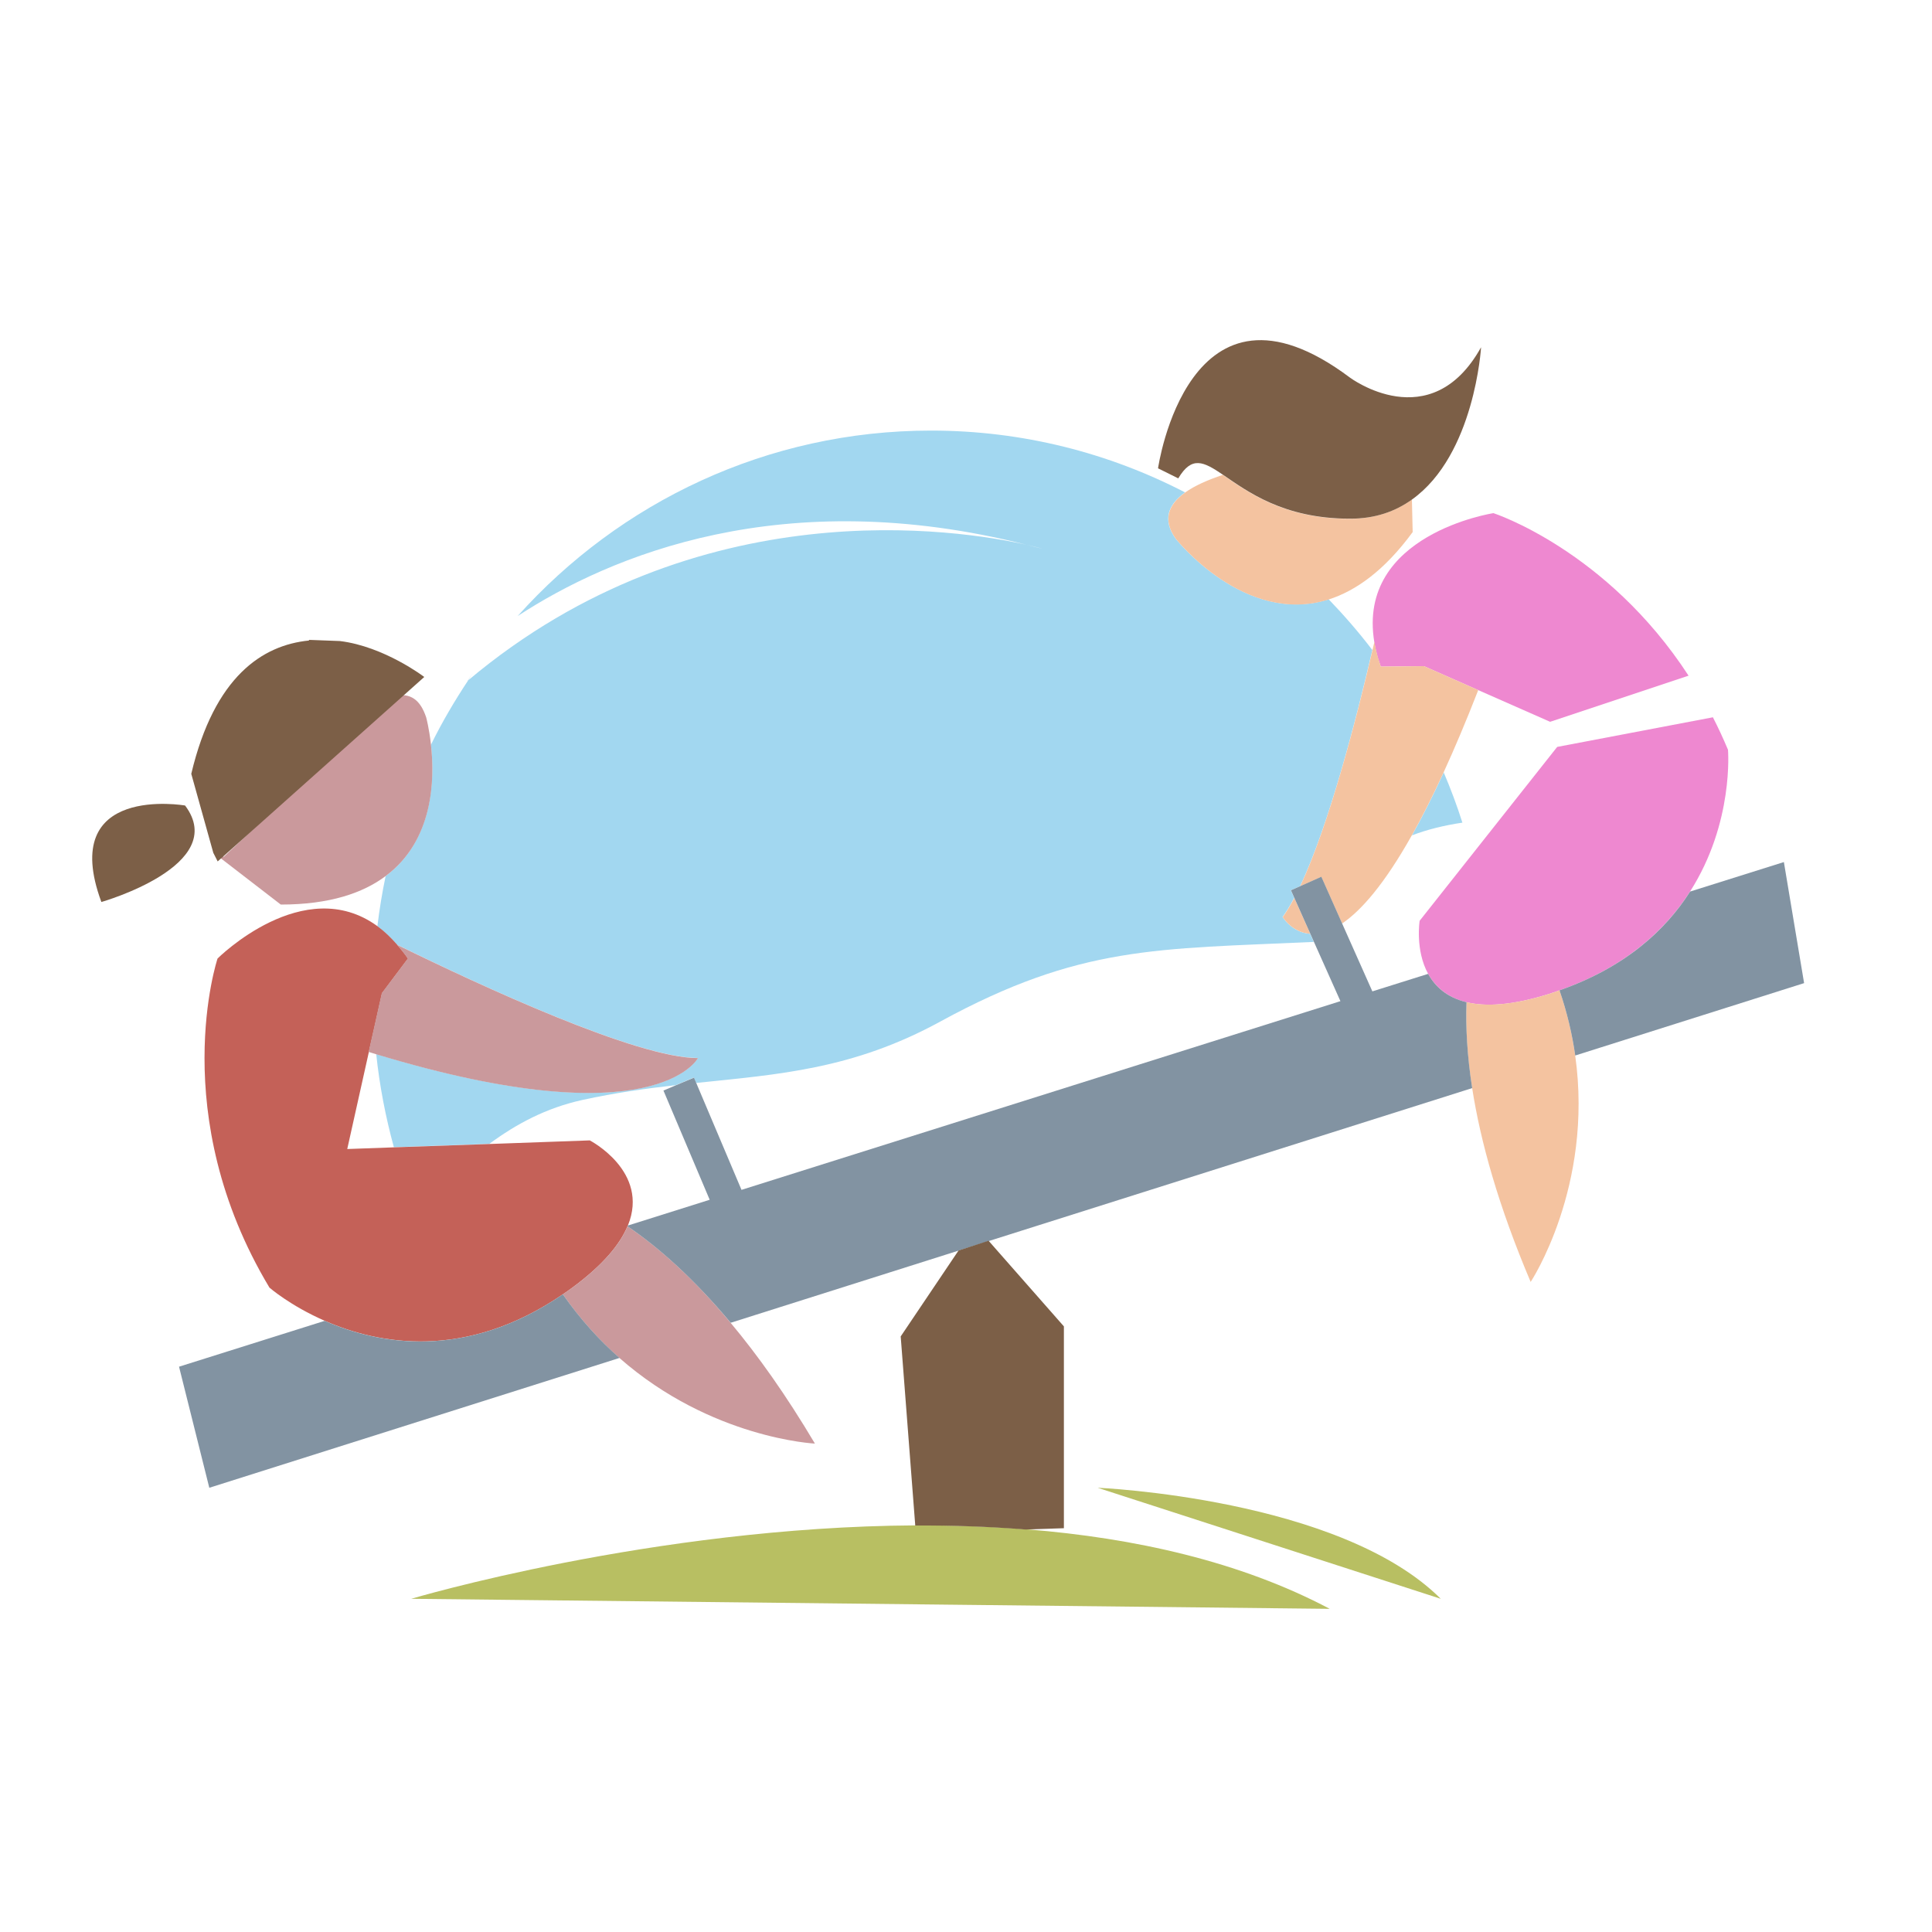<?xml version="1.0" encoding="utf-8"?>
<!-- Generator: Adobe Illustrator 18.1.0, SVG Export Plug-In . SVG Version: 6.00 Build 0)  -->
<svg version="1.1" id="Layer_1" xmlns="http://www.w3.org/2000/svg" xmlns:xlink="http://www.w3.org/1999/xlink" x="0px" y="0px"
	 viewBox="0 0 1500 1500" enable-background="new 0 0 1500 1500" xml:space="preserve">
<g>
	<path fill="none" d="M380,888.2l77.9-2.8c0,0,46.7,24.1,29.6,66.1l63.5-20L515,846.7l9.7-4.1c-22.9,2.6-46.8,5.9-72.5,11.5
		C424.1,860.3,401,872.7,380,888.2z"/>
	<path fill="none" d="M540.6,840.9l35.1,82.9l465.1-146.2l-20.6-46.1c-121.9,5.7-181.6,2.7-289.9,61.8
		C662.2,830.4,604.7,834.2,540.6,840.9z"/>
	<path fill="none" d="M797.2,423c4.1,1,8.2,1.9,12.3,3.1C809.5,426,805.2,424.8,797.2,423z"/>
	<path fill="none" d="M286.4,816.7l-16.8,75.4l36.3-1.3c-6.5-23.4-11.2-47.5-13.7-72.3C290.2,817.9,288.3,817.3,286.4,816.7z"/>
	<path fill="#A2D7F0" d="M1135.4,638.7c-4.2-13.3-9.1-26.3-14.5-39c-8.7,18.9-16.9,35.1-24.7,48.9
		C1108.1,644,1121.4,640.8,1135.4,638.7z"/>
	<path fill="#A2D7F0" d="M308.2,733.4c66.1,32.5,186.1,88,233.7,88c0,0-32.4,62.9-249.8-3c2.6,24.8,7.3,48.9,13.7,72.3l74.1-2.6
		c21-15.5,44.1-27.9,72.3-34.1c25.6-5.6,49.5-8.9,72.5-11.5l14-5.9l1.8,4.2c64.1-6.7,121.6-10.5,189.6-47.7
		c108.3-59.1,168.1-56.2,289.9-61.8l-2.8-6.3c-14.3-1-21.4-13.1-21.4-13.1c3-4.1,6-9.1,9-14.8l-2.6-5.9l7.2-3.2
		c22.5-47.5,43.7-130,56.1-183.3c-10.5-13.8-21.9-26.9-33.9-39.4c-65.4,20.8-118.9-47.2-118.9-47.2c-10.4-14.7-5.7-26.4,7.4-35.8
		C861,351.7,794,334.3,722.9,334.3c-127.3,0-241.8,55.6-321,144C473.7,431.4,607.7,375,797.2,423c8,1.8,12.3,3.1,12.3,3.1
		c-4.2-1.1-8.2-2-12.3-3.1c-51.5-11.6-255.3-44.7-433.7,105.2c-10.6,16-20.4,32.6-28.9,50c3,27.2,1.8,74.3-35.2,102
		c-2.7,12.8-4.8,25.8-6.4,38.9C298.2,723,303.3,727.8,308.2,733.4z"/>
	<path fill="#A2D7F0" d="M363,528.6c0.2-0.1,0.3-0.3,0.5-0.4c1.3-1.9,2.4-3.8,3.7-5.7C365.9,524.5,364.4,526.5,363,528.6z"/>
	<path fill="#A2D7F0" d="M1042.2,717.4c0-0.2,0-0.4,0.1-0.7c-0.1,0.1-0.2,0.1-0.3,0.2L1042.2,717.4z"/>
	<path fill="#C46158" d="M437,1004.9c2.5-1.7,4.9-3.3,7.4-5.2c24-17.7,36.9-33.6,42.8-47.6c0.1-0.2,0.2-0.4,0.3-0.6
		c17.1-42-29.6-66.1-29.6-66.1l-77.9,2.8l-74.1,2.6l-36.3,1.3l16.8-75.4l4.2-18.7l6-26.9l20.2-26.9c-2.8-4-5.6-7.5-8.4-10.7
		c-5-5.7-10-10.5-15.2-14.3c-57.3-42-124.3,25-124.3,25s-40.4,121,40.3,255.5c0,0,16,14,43,25.8
		C293.7,1043.7,361.5,1056.6,437,1004.9z"/>
	<path fill="#CA999C" d="M487.2,952.1c-5.9,14-18.8,29.9-42.8,47.6c-2.5,1.8-4.9,3.5-7.4,5.2c13.6,19.6,28.6,35.9,44,49.5
		c71.3,62.6,151.7,66.4,151.7,66.4c-22.4-37.7-44.3-68.5-65.4-93.7C538.8,992.8,511.8,968.8,487.2,952.1z"/>
	<path fill="#CA999C" d="M334.6,578.2c-1.4-12.8-3.7-21.2-3.7-21.2c-4.8-14.3-12.4-18.8-24.3-17L243,601.9v0l-3.3,1.5l-66.1,61.9
		l-3.6-8.5c-2.7,3.2-4.4,5.1-4.4,5.1l52.4,40.4c37.8,0,63.8-8.9,81.5-22.2C336.5,652.5,337.7,605.5,334.6,578.2z"/>
	<path fill="#CA999C" d="M541.9,821.5c-47.6,0-167.6-55.6-233.7-88c2.9,3.3,5.7,6.8,8.4,10.7l-20.2,26.9l-6,26.9l-4.2,18.7
		c1.9,0.6,3.9,1.2,5.8,1.8C509.5,884.4,541.9,821.5,541.9,821.5z"/>
	<path fill="#EE88D0" d="M1072,517.5l3,0l30.6-0.3l42.1,18.6l55.8,24.6l107.5-35.8c-63.6-97.7-151.5-126.2-151.5-126.2
		s-106.3,16.3-92.5,100.1c0.6,3.9,1.6,7.9,2.7,12.1C1070.5,512.8,1071.2,515.1,1072,517.5z"/>
	<path fill="#EE88D0" d="M1138.6,778.1c14.7,3.6,35.2,2.6,63.7-6.3c2.9-0.9,5.7-1.9,8.5-2.9c51-17.9,82.3-46.8,101.4-76.8
		c34.2-53.6,29.4-110,29.4-110c-3.7-8.8-7.6-17.2-11.7-25.2l-120.9,23l-106.8,135c0,0-3.6,22.6,6.6,41.2
		C1114.2,765.8,1123.3,774.4,1138.6,778.1z"/>
	<polygon fill="#EE88D0" points="1219.1,567.2 1203.6,560.3 1203.6,560.3 	"/>
	<path fill="#EE88D0" d="M1311.2,524.5L1311.2,524.5c0.4,0.7,0.8,1.4,1.3,2.1C1312.1,525.9,1311.6,525.1,1311.2,524.5z"/>
	<path fill="#F4C3A0" d="M912.8,418.2c0,0,53.5,68,118.9,47.2c20.9-6.7,43.1-22.3,65.1-52.3l-0.6-25.3c-12.8,9.2-28.7,15-48.3,15
		c-51.9,0-79.9-21.4-98.5-34.1c-11.7,3.9-21.9,8.4-29.3,13.7C907.1,391.8,902.4,403.5,912.8,418.2z"/>
	<path fill="#F4C3A0" d="M1017.3,725l-12.4-27.8c-3,5.6-6,10.7-9,14.8C995.9,712,1003,724,1017.3,725z"/>
	<path fill="#F4C3A0" d="M1210.8,768.9c-2.8,1-5.6,2-8.5,2.9c-28.5,8.9-49,9.8-63.7,6.3c-0.7,19.5,0.4,41.6,4.4,66.8
		c6.5,41.6,20.3,91.2,45.4,150.4c0,0,48.9-73.9,34.6-175.7C1220.7,803.3,1216.8,786.4,1210.8,768.9z"/>
	<path fill="#F4C3A0" d="M1025.9,680.8L1042,717c0.1-0.1,0.2-0.1,0.3-0.2c14.5-9.9,32.4-30.1,53.8-68.2c7.8-13.8,16-30,24.7-48.9
		c8.5-18.5,17.5-39.8,26.9-63.9l-42.1-18.6l-30.6,0.3l-3,0c-0.8-2.4-1.5-4.8-2.2-7.1c-1.2-4.2-2.1-8.2-2.7-12.1
		c-0.5,2.1-1,4.2-1.5,6.4c-12.4,53.3-33.7,135.8-56.1,183.3L1025.9,680.8z"/>
	<path fill="#8293A2" d="M1210.8,768.9c6,17.5,9.9,34.4,12.2,50.6l177.7-56.2l-15.7-94l-72.8,22.9
		C1293.2,722.1,1261.9,751,1210.8,768.9z"/>
	<path fill="#8293A2" d="M437,1004.9c-75.5,51.7-143.3,38.9-184.9,20.6L139,1061.1l23.5,94L481,1054.3
		C465.6,1040.8,450.7,1024.5,437,1004.9z"/>
	<path fill="#8293A2" d="M1138.6,778.1c-15.4-3.7-24.5-12.3-29.8-22l-43.3,13.6l-23.3-52.3l-0.2-0.5l-16.1-36.2l-16.4,7.3l-7.2,3.2
		l2.6,5.9l12.4,27.8l2.8,6.3l20.6,46.1L575.7,923.8l-35.1-82.9l-1.8-4.2l-14,5.9l-9.7,4.1l35.9,84.8l-63.5,20
		c-0.1,0.2-0.2,0.4-0.3,0.6c24.6,16.7,51.5,40.7,80.1,74.9l177.5-56.2l24-7.6L1143,844.8C1139.1,819.7,1137.9,797.6,1138.6,778.1z"
		/>
	<path fill="#B8BF62" d="M852.2,1155.1l266.4,86.2C1040.2,1163,852.2,1155.1,852.2,1155.1z"/>
	<path fill="#B8BF62" d="M319.3,1241.3l713.1,7.8c-69.7-36.9-151.7-55-234.9-61.7c-29-2.3-58.1-3.2-86.9-3.1
		C506.4,1185.5,319.3,1241.3,319.3,1241.3z"/>
	<path fill="#7C5F47" d="M143.7,625.4c0,0-99-17.2-65,74.9C78.8,700.3,178.6,671.9,143.7,625.4z"/>
	<path fill="#7C5F47" d="M1096.3,387.8c48.7-34.8,53.6-118.2,53.6-118.2c-39.2,70.5-101.9,23.5-101.9,23.5
		c-125.4-94-148.9,70.5-148.9,70.5l15.7,7.8c10.5-17.6,19.5-13.1,34.7-2.8c18.7,12.7,46.7,34.1,98.5,34.1
		C1067.7,402.8,1083.5,397,1096.3,387.8z"/>
	<path fill="#7C5F47" d="M699.3,1037.6l11.3,146.8c28.8-0.1,56.6,0.8,85.6,3.1l29.8-1v-156.7l-58.5-66.5l-23.3,7.6L699.3,1037.6z"/>
	<path fill="#7C5F47" d="M263.9,497.7l-23.9-0.9l-0.2,0.5c-35.9,3.6-73.3,27.7-91.3,103.5l17.1,61.3l3.4,6.7l160.4-143.2l0,0
		C329.3,525.5,298.3,501.9,263.9,497.7z"/>
</g>
</svg>
